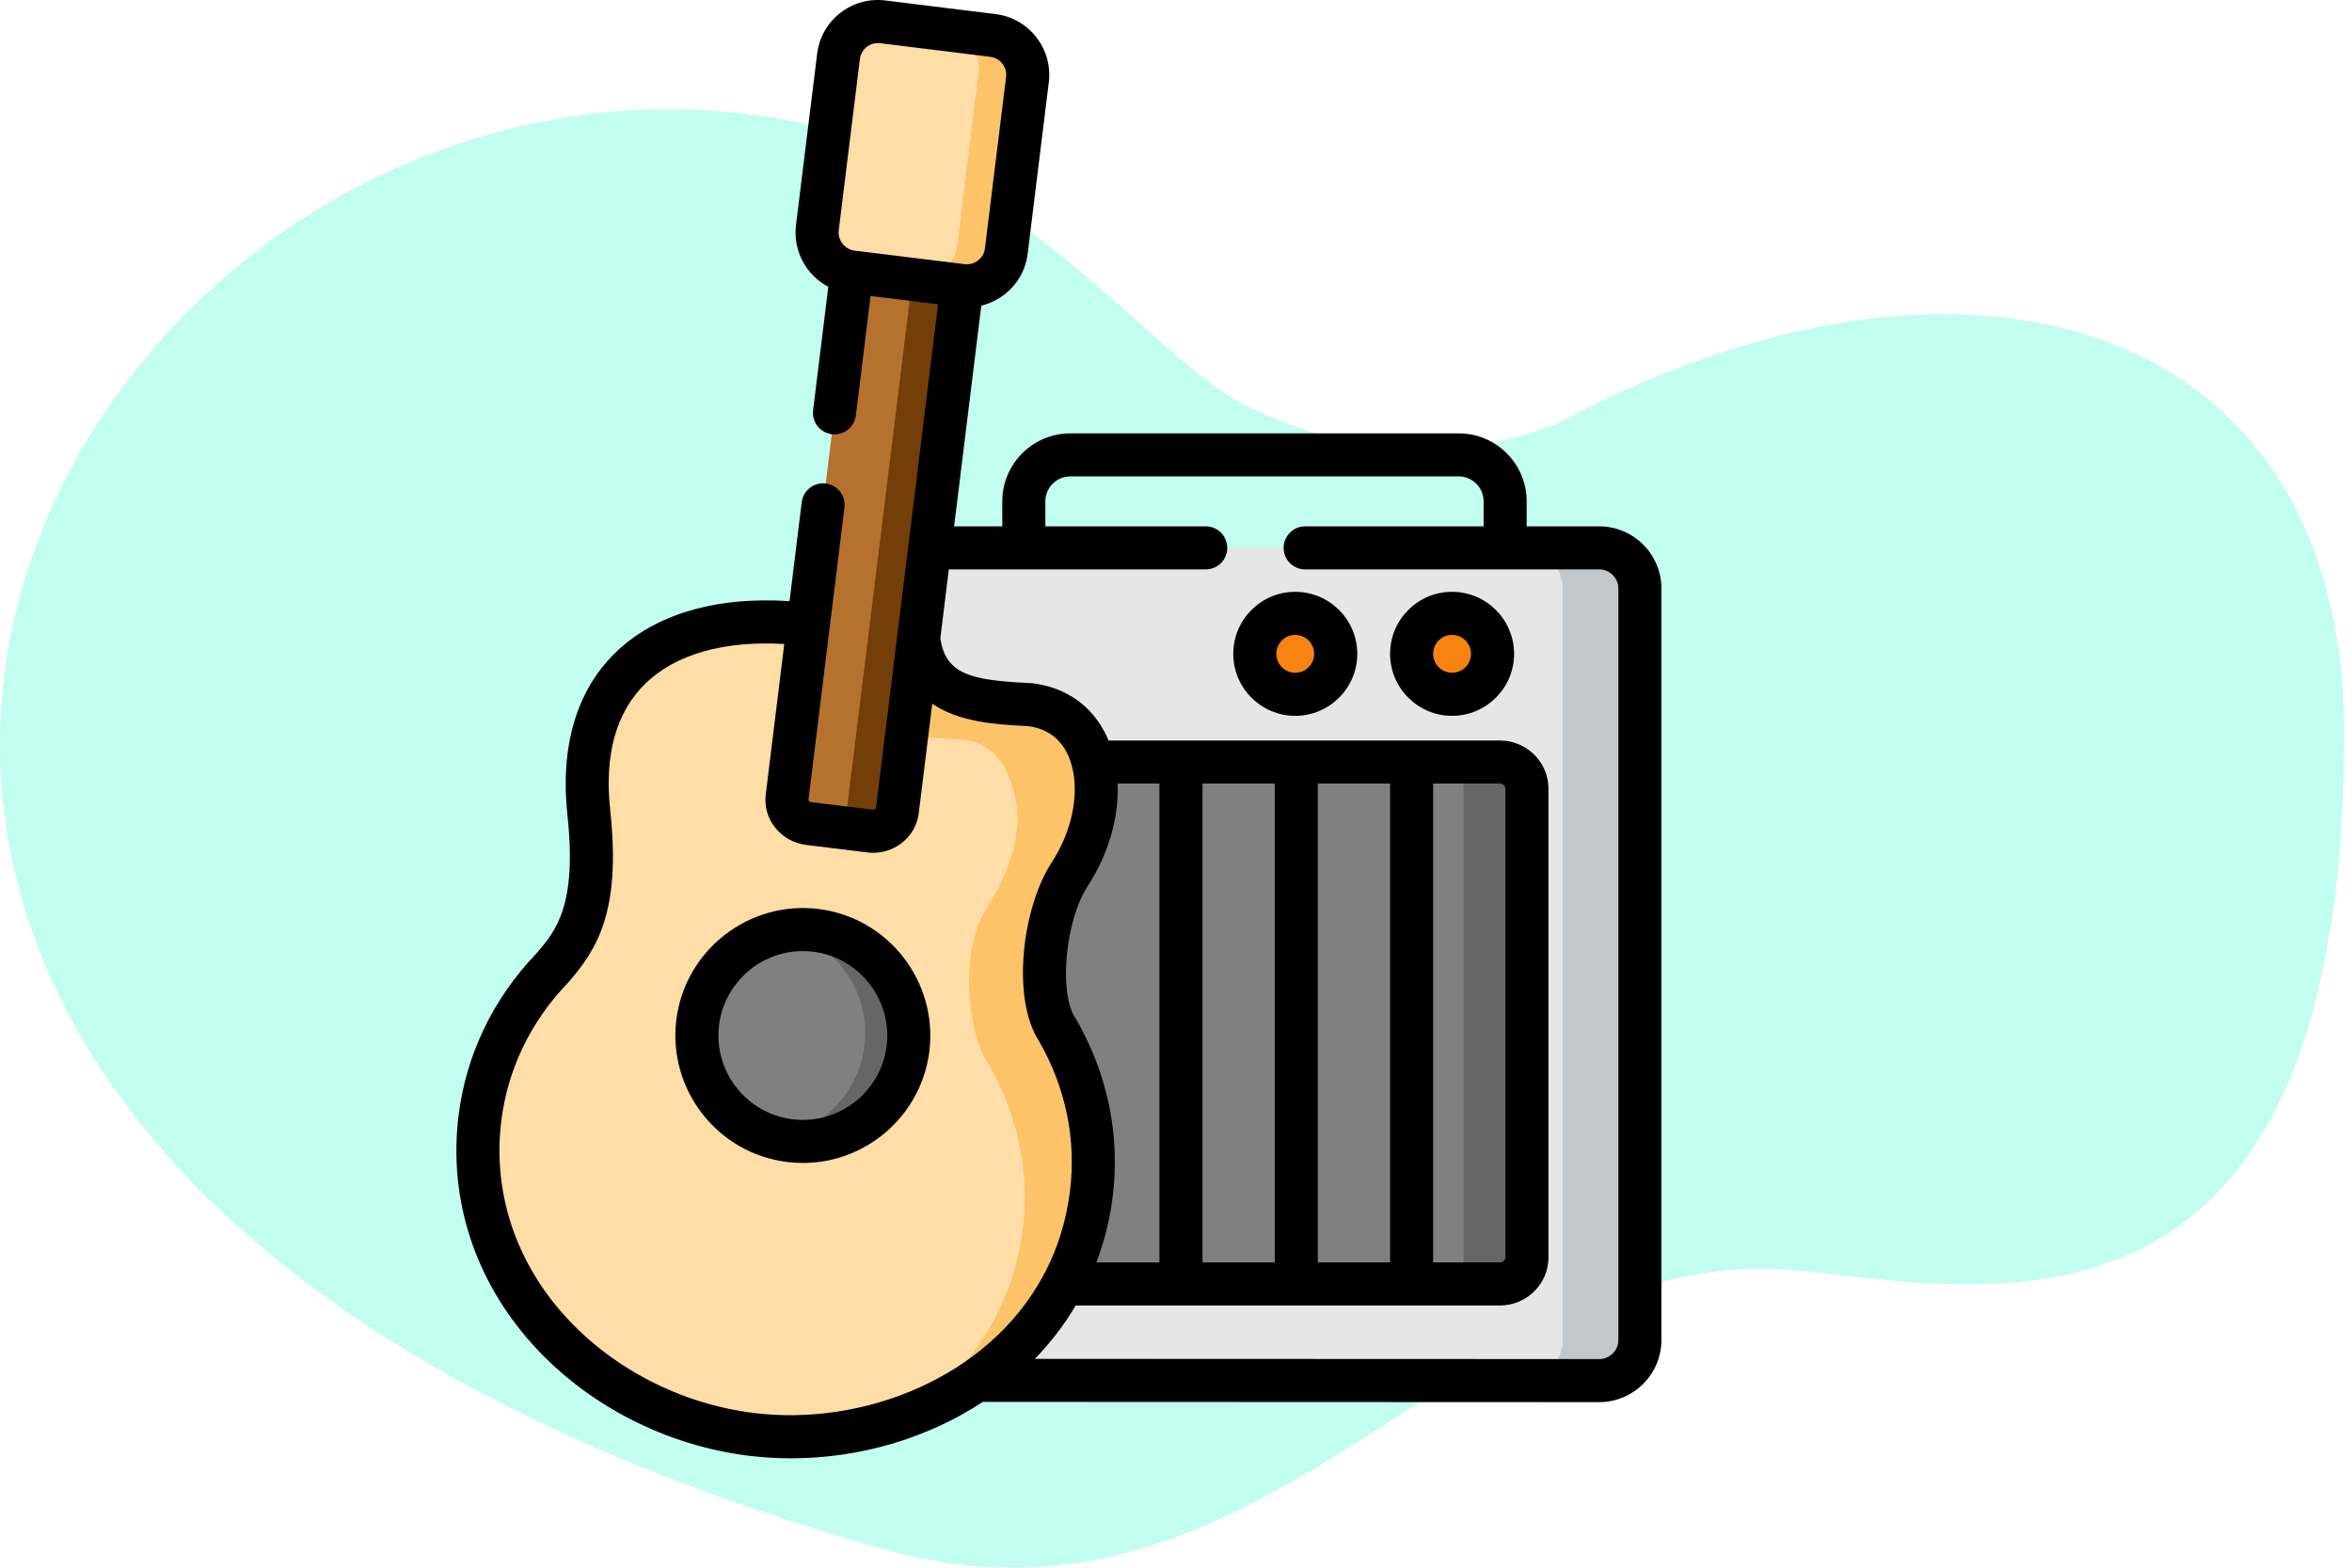 <svg width="129" height="86" viewBox="0 0 129 86" fill="none" xmlns="http://www.w3.org/2000/svg">
<path fill-rule="evenodd" clip-rule="evenodd" d="M48.519 84.998C69.895 91.009 80.296 67.941 98.61 69.696C108.636 70.657 128.619 75.526 128.574 40.057C128.463 17.158 107.356 11.424 85.591 23.167C79.187 25.672 74.13 24.896 68.64 22.407C63.15 19.918 56.089 8.809 42.782 6.523C2.735 -0.355 -31.53 62.487 48.519 84.998Z" fill="#64FCD9" fill-opacity="0.4"/>
<path fill-rule="evenodd" clip-rule="evenodd" d="M53.598 75.689C53.749 75.72 53.904 75.738 54.068 75.738H87.709C88.94 75.738 89.944 74.733 89.944 73.506V32.289C89.944 31.062 88.94 30.057 87.709 30.057H50.996L43.763 52.901L53.598 75.689Z" fill="#E6E6E6"/>
<path fill-rule="evenodd" clip-rule="evenodd" d="M71.039 33.648C69.813 33.648 68.821 34.644 68.821 35.87C68.821 37.097 69.813 38.089 71.039 38.089C72.265 38.089 73.261 37.097 73.261 35.87C73.261 34.644 72.265 33.648 71.039 33.648Z" fill="#F78411"/>
<path fill-rule="evenodd" clip-rule="evenodd" d="M77.422 35.87C77.422 37.097 78.414 38.089 79.64 38.089C80.866 38.089 81.862 37.097 81.862 35.87C81.862 34.644 80.866 33.648 79.64 33.648C78.414 33.648 77.422 34.644 77.422 35.87Z" fill="#F78411"/>
<path fill-rule="evenodd" clip-rule="evenodd" d="M50.385 35.011L44.334 34.263C37.004 33.36 31.427 36.57 32.294 44.571C32.883 49.978 31.515 51.688 30.294 53.1C28.155 55.323 26.717 58.153 26.323 61.341C25.207 70.365 32.613 77.628 41.205 78.686C45.613 79.231 50.111 78.119 53.599 75.688C56.914 73.377 59.318 69.878 59.858 65.481C60.251 62.289 59.543 59.194 58.008 56.519C56.724 54.628 57.255 50.133 58.663 47.972C59.972 45.967 60.406 43.638 59.95 41.804C59.539 40.143 58.397 38.89 56.511 38.66C53.997 38.514 50.77 38.501 50.385 35.011Z" fill="#FFDDA6"/>
<path fill-rule="evenodd" clip-rule="evenodd" d="M44.334 34.264L43.17 43.731C43.082 44.435 43.617 45.086 44.361 45.179L47.712 45.591C48.451 45.684 49.128 45.179 49.216 44.475L50.385 35.012L50.996 30.056L52.767 15.665L50.509 11.529L46.72 14.922L44.334 34.264Z" fill="#B5722F"/>
<path fill-rule="evenodd" clip-rule="evenodd" d="M45.99 3.093L44.83 12.495C44.684 13.681 45.534 14.775 46.72 14.921L52.767 15.665C53.953 15.81 55.047 14.961 55.192 13.774L56.352 4.368C56.498 3.182 55.648 2.092 54.462 1.946L48.411 1.198C47.225 1.052 46.136 1.902 45.99 3.093Z" fill="#FFDDA6"/>
<path fill-rule="evenodd" clip-rule="evenodd" d="M53.665 4.036L52.505 13.442C52.456 13.818 52.315 14.164 52.107 14.452C51.802 14.868 51.354 15.169 50.849 15.293C50.607 15.35 50.35 15.368 50.088 15.337L50.929 15.439L52.767 15.665C53.953 15.811 55.046 14.961 55.192 13.774L56.352 4.369C56.498 3.182 55.648 2.092 54.462 1.946L51.77 1.614C52.961 1.76 53.811 2.85 53.665 4.036Z" fill="#FCC368"/>
<path fill-rule="evenodd" clip-rule="evenodd" d="M52.753 40.569C54.635 40.799 55.255 42.052 55.666 43.712C56.122 45.546 55.396 47.875 54.086 49.886C52.674 52.042 52.966 56.541 54.249 58.428C55.786 61.106 56.494 64.201 56.1 67.39C55.759 70.158 54.683 72.566 53.107 74.551C52.174 75.719 51.071 76.742 49.837 77.597C49.779 77.641 49.717 77.681 49.655 77.725C51.059 77.212 52.391 76.53 53.599 75.688C55.547 74.329 57.185 72.558 58.309 70.436C59.097 68.949 59.637 67.292 59.858 65.481C60.252 62.289 59.544 59.194 58.008 56.518C56.724 54.628 57.255 50.133 58.663 47.972C59.973 45.966 60.407 43.637 59.951 41.804C59.539 40.143 58.397 38.89 56.511 38.659C53.997 38.514 50.77 38.5 50.385 35.011L49.735 40.254C50.713 40.48 51.788 40.516 52.753 40.569Z" fill="#FCC368"/>
<path fill-rule="evenodd" clip-rule="evenodd" d="M47.65 34.67L46.481 44.138C46.397 44.837 45.725 45.342 44.985 45.254L46.14 45.395L47.712 45.591C48.451 45.683 49.129 45.179 49.217 44.474L49.735 40.254L50.385 35.011L50.996 30.056L52.767 15.664L50.93 15.439L50.089 15.337L50.035 15.328L48.261 29.72L47.65 34.67Z" fill="#733E08"/>
<path fill-rule="evenodd" clip-rule="evenodd" d="M38.265 56.094C37.876 59.282 40.138 62.182 43.321 62.572C46.508 62.966 49.407 60.703 49.801 57.52C50.19 54.331 47.928 51.431 44.746 51.037C41.559 50.647 38.66 52.91 38.265 56.094Z" fill="#808080"/>
<path fill-rule="evenodd" clip-rule="evenodd" d="M44.219 51.458C46.37 52.521 47.716 54.859 47.406 57.378C47.309 58.189 47.043 58.941 46.654 59.606C45.777 61.107 44.25 62.152 42.506 62.413C42.771 62.489 43.042 62.542 43.321 62.573C44.852 62.763 46.317 62.338 47.468 61.492C48.716 60.58 49.593 59.172 49.801 57.52C50.19 54.332 47.928 51.431 44.746 51.037C44.618 51.024 44.489 51.011 44.365 51.006C43.958 50.98 43.559 51.002 43.17 51.06C43.537 51.157 43.887 51.294 44.219 51.458Z" fill="#666666"/>
<path fill-rule="evenodd" clip-rule="evenodd" d="M58.663 47.972C57.255 50.133 56.723 54.628 58.008 56.519C59.543 59.193 60.251 62.288 59.858 65.481C59.637 67.293 59.096 68.948 58.309 70.437H82.26C83.079 70.437 83.747 69.777 83.747 68.975V43.265C83.747 42.459 83.079 41.804 82.26 41.804H59.95C60.406 43.637 59.973 45.966 58.663 47.972Z" fill="#808080"/>
<path fill-rule="evenodd" clip-rule="evenodd" d="M89.944 32.289C89.944 31.062 88.94 30.057 87.709 30.057H83.473C84.703 30.057 85.708 31.062 85.708 32.289V73.506C85.708 74.706 84.748 75.693 83.557 75.738H87.709C88.94 75.738 89.944 74.733 89.944 73.506V32.289Z" fill="#C2C7CC"/>
<path fill-rule="evenodd" clip-rule="evenodd" d="M83.747 43.265C83.747 42.459 83.079 41.804 82.26 41.804H78.79C79.609 41.804 80.277 42.459 80.277 43.265V68.975C80.277 69.777 79.609 70.437 78.79 70.437H82.26C83.079 70.437 83.747 69.777 83.747 68.975V43.265Z" fill="#666666"/>
<path d="M79.64 32.466C77.766 32.466 76.242 33.992 76.242 35.869C76.242 37.743 77.766 39.269 79.64 39.269C81.516 39.269 83.043 37.743 83.043 35.869C83.043 33.992 81.516 32.466 79.64 32.466ZM79.64 36.907C79.068 36.907 78.603 36.442 78.603 35.869C78.603 35.295 79.068 34.827 79.64 34.827C80.214 34.827 80.681 35.295 80.681 35.869C80.681 36.442 80.214 36.907 79.64 36.907Z" fill="black"/>
<path d="M71.039 32.466C69.165 32.466 67.641 33.992 67.641 35.869C67.641 37.743 69.165 39.269 71.039 39.269C72.916 39.269 74.442 37.743 74.442 35.869C74.442 33.992 72.916 32.466 71.039 32.466ZM71.039 36.907C70.468 36.907 70.002 36.442 70.002 35.869C70.002 35.295 70.468 34.827 71.039 34.827C71.613 34.827 72.08 35.295 72.08 35.869C72.08 36.442 71.613 36.907 71.039 36.907Z" fill="black"/>
<path d="M44.891 49.865C44.89 49.865 44.89 49.865 44.889 49.865C41.065 49.397 37.567 52.126 37.094 55.95C36.626 59.78 39.355 63.276 43.176 63.744C43.466 63.779 43.754 63.797 44.039 63.797C47.515 63.797 50.535 61.2 50.973 57.663C51.441 53.836 48.712 50.338 44.891 49.865ZM48.629 57.374C48.316 59.907 45.999 61.713 43.465 61.4C40.934 61.09 39.128 58.774 39.438 56.239C39.727 53.897 41.731 52.174 44.036 52.174C44.223 52.174 44.412 52.185 44.602 52.208C47.132 52.523 48.939 54.84 48.629 57.374Z" fill="black"/>
<path d="M87.71 28.875H83.733V27.505C83.733 25.448 82.062 23.774 80.008 23.774H58.703C56.646 23.774 54.972 25.447 54.972 27.505V28.875H52.33L53.821 16.767C54.278 16.656 54.712 16.449 55.096 16.15C55.805 15.598 56.255 14.805 56.364 13.918L57.524 4.512C57.75 2.677 56.441 1 54.607 0.774L48.556 0.025H48.556C47.668 -0.084 46.791 0.16 46.083 0.713C45.376 1.266 44.927 2.06 44.818 2.948L43.658 12.349C43.483 13.774 44.231 15.103 45.431 15.734L44.597 22.503C44.517 23.151 44.977 23.739 45.624 23.82C45.673 23.826 45.722 23.828 45.77 23.828C46.358 23.828 46.867 23.39 46.941 22.792L47.748 16.236L51.45 16.692L49.825 29.911L48.045 44.327C48.042 44.352 48.015 44.374 48.004 44.383C47.981 44.4 47.932 44.427 47.855 44.418L44.507 44.006C44.425 43.996 44.381 43.952 44.365 43.933C44.357 43.923 44.339 43.898 44.342 43.874L46.316 27.84C46.396 27.193 45.936 26.603 45.289 26.523C44.643 26.444 44.052 26.904 43.972 27.551L43.303 32.979C39.255 32.709 35.88 33.708 33.715 35.842C31.614 37.913 30.717 40.975 31.12 44.699C31.662 49.677 30.478 51.082 29.42 52.305C27.039 54.79 25.563 57.864 25.151 61.196C24.585 65.777 26.04 70.251 29.248 73.793C32.235 77.091 36.54 79.301 41.06 79.858C41.833 79.953 42.61 80 43.388 80C47.126 80 50.854 78.915 53.904 76.904L87.709 76.918C89.593 76.918 91.125 75.387 91.125 73.505V32.288C91.125 30.406 89.593 28.875 87.71 28.875ZM46.002 12.638L47.162 3.237C47.194 2.974 47.328 2.738 47.538 2.574C47.715 2.435 47.928 2.362 48.147 2.362C48.186 2.362 48.227 2.364 48.267 2.369L54.318 3.118C54.861 3.185 55.248 3.681 55.18 4.223L54.021 13.629C53.989 13.889 53.855 14.123 53.644 14.287C53.433 14.452 53.173 14.524 52.911 14.492L46.865 13.748C46.331 13.683 45.937 13.174 46.002 12.638ZM41.349 77.514C37.383 77.025 33.611 75.091 30.999 72.208C28.259 69.183 27.014 65.375 27.495 61.486C27.845 58.654 29.107 56.037 31.145 53.918C31.159 53.903 31.173 53.888 31.187 53.873C32.735 52.082 34.075 50.014 33.468 44.444C33.141 41.421 33.781 39.092 35.373 37.524C37.027 35.893 39.714 35.131 43.014 35.329L41.999 43.583C41.915 44.249 42.108 44.906 42.542 45.433C42.96 45.942 43.554 46.267 44.217 46.35L47.564 46.761C47.674 46.775 47.782 46.782 47.891 46.782C48.438 46.782 48.969 46.608 49.413 46.279C49.958 45.873 50.305 45.284 50.389 44.618L51.132 38.602C52.623 39.626 54.656 39.74 56.102 39.819L56.404 39.836C57.419 39.971 58.148 40.5 58.57 41.409C58.661 41.604 58.734 41.812 58.792 42.03C58.797 42.05 58.802 42.069 58.806 42.089C59.194 43.63 58.778 45.638 57.674 47.327C56.067 49.794 55.451 54.784 57.004 57.14C58.453 59.68 59.035 62.513 58.686 65.337C58.485 66.971 58.013 68.453 57.329 69.776C57.285 69.842 57.248 69.912 57.218 69.986C54.199 75.572 47.37 78.255 41.349 77.514ZM69.916 42.984V69.255H65.953V42.984H69.916ZM76.242 42.984V69.255H72.278V42.984H76.242ZM82.26 42.984C82.427 42.984 82.567 43.113 82.567 43.265V68.975C82.567 69.124 82.423 69.255 82.26 69.255H78.603V42.984H82.26ZM63.591 69.255H60.134C60.572 68.1 60.875 66.886 61.03 65.626C61.443 62.278 60.752 58.926 59.032 55.93C59.017 55.904 59.001 55.879 58.985 55.855C58.058 54.49 58.426 50.499 59.651 48.618C60.806 46.852 61.372 44.83 61.299 42.984H63.59V69.255H63.591ZM88.764 73.505C88.764 74.084 88.291 74.556 87.71 74.556L56.761 74.544C57.627 73.648 58.377 72.668 58.998 71.617H82.26C83.732 71.617 84.929 70.432 84.929 68.975V43.265C84.929 41.808 83.732 40.623 82.26 40.623H60.798C60.769 40.553 60.743 40.482 60.711 40.414C59.941 38.754 58.5 37.714 56.656 37.488C56.631 37.485 56.605 37.482 56.58 37.48L56.231 37.461C53.292 37.299 51.852 36.999 51.576 35.007L52.039 31.236H66.13C66.782 31.236 67.311 30.708 67.311 30.055C67.311 29.404 66.782 28.874 66.13 28.874H57.334V27.505C57.334 26.75 57.948 26.135 58.703 26.135H80.007C80.76 26.135 81.372 26.75 81.372 27.505V28.874H71.584C70.932 28.874 70.403 29.404 70.403 30.055C70.403 30.708 70.932 31.236 71.584 31.236H87.709C88.291 31.236 88.764 31.708 88.764 32.288V73.505H88.764Z" fill="black"/>
</svg>
